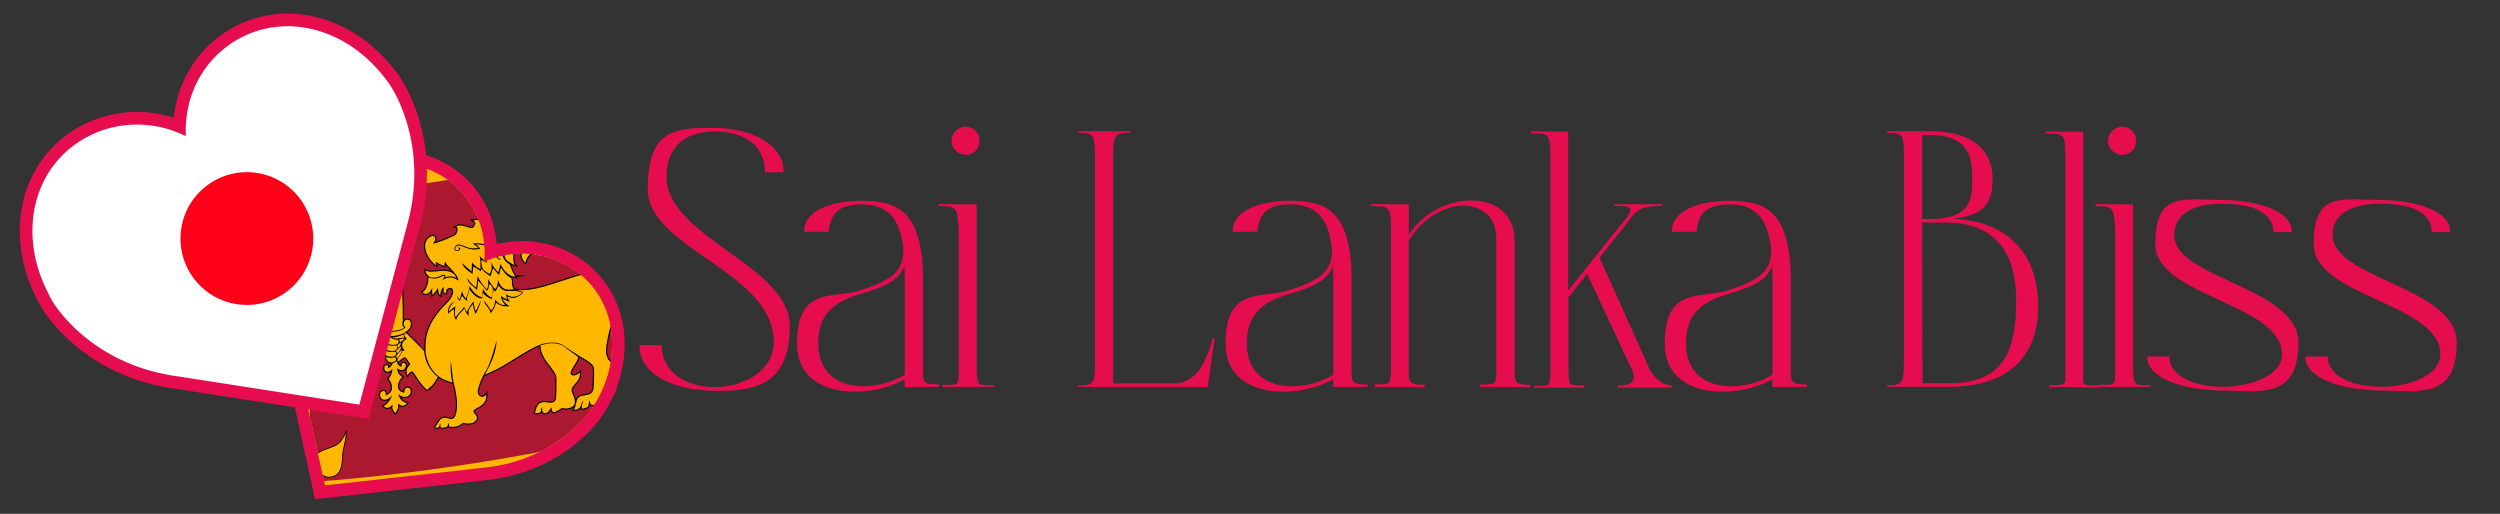 <?xml version="1.0" encoding="UTF-8"?>
<svg xmlns="http://www.w3.org/2000/svg" xmlns:xlink="http://www.w3.org/1999/xlink" version="1.1" viewBox="0 0 1484 305">
  <rect x="0" y="0" width="1484" height="305" fill="#333333" stroke="none"/>
  <defs>
    <style>
      .cls-1 {
        fill: none;
      }

      .cls-2 {
        fill: #ac182f;
      }

      .cls-3 {
        fill: #e60d4f;
      }

      .cls-4 {
        fill: #005f55;
      }

      .cls-5, .cls-6 {
        fill: #fff;
      }

      .cls-5, .cls-7 {
        stroke: #e60d4f;
        stroke-miterlimit: 10;
        stroke-width: 15px;
      }

      .cls-8 {
        isolation: isolate;
      }

      .cls-9 {
        clip-path: url(#clippath-1);
      }

      .cls-10, .cls-11, .cls-12 {
        fill: #ffb700;
      }

      .cls-11 {
        stroke-miterlimit: 20;
        stroke-width: 1.4px;
      }

      .cls-11, .cls-12 {
        stroke: #000;
      }

      .cls-13 {
        fill: #fb7600;
      }

      .cls-14 {
        fill: #ff0019;
      }

      .cls-15 {
        display: none;
        fill: #1c1c1c;
      }

      .cls-12 {
        stroke-linejoin: round;
        stroke-width: .5px;
      }

      .cls-16 {
        clip-path: url(#clippath);
      }

      .cls-7 {
        fill: #b3b2af;
      }
    </style>
    <clipPath id="clippath">
      <path class="cls-1" d="M353.6,238.8c16.6-28.5,11.5-61.3-12.2-78.2-15.8-11.2-36.3-13-54.1-5.2,1.7-19.5-6.2-37.7-21.7-48.8-23.7-16.8-56.4-10.9-77.9,14.1-1,1-6.2,6.7-11.1,18.6-7,17.1-8.4,36.1-4.3,54.9l20.6,93.9,96.4-10.7c19.1-2.3,36.5-9.9,50.4-22.1,9.6-8.4,13.2-15.2,13.9-16.5h0Z"/>
    </clipPath>
    <clipPath id="clippath-1">
      <path class="cls-1" d="M430,254.8c-60.2,18.7-116.8,27.6-175.5,35.2-67.3,8.8-134.8,13.4-200.3,7.8,4.7-55.3-1.3-130.3-1.3-190.5,30.5,3.2,119.1-1.8,187.9-11.2,62.3-8.6,120.1-21.2,185.3-40.6,1.3,62.6,1.6,132.7,4,199.3h0Z"/>
    </clipPath>
  </defs>
  <!-- Generator: Adobe Illustrator 28.6.0, SVG Export Plug-In . SVG Version: 1.2.0 Build 709)  -->
  <g>
    <g id="Layer_1">
      <g id="_x32_3">
        <rect class="cls-15" x="-307.5" y="-483.5" width="2132" height="1343"/>
        <path class="cls-7" d="M353.6,238.8c16.6-28.5,11.5-61.3-12.2-78.2-15.8-11.2-36.3-13-54.1-5.2,1.7-19.5-6.2-37.7-21.7-48.8-23.7-16.8-56.4-10.9-77.9,14.1-1,1-6.2,6.7-11.1,18.6-7,17.1-8.4,36.1-4.3,54.9l20.6,93.9,96.4-10.7c19.1-2.3,36.5-9.9,50.4-22.1,9.6-8.4,13.2-15.2,13.9-16.5h0Z"/>
        <g class="cls-16">
          <g class="cls-9">
            <g>
              <path class="cls-13" d="M51.9,104.5c40,1.1,80.5,0,121.7-2.9.4,67,.9,134.4,1.3,202.3-41.7,2.1-82.6,2.1-123,0,0-66.9,0-133.4,0-199.4Z"/>
              <path class="cls-4" d="M51.9,104.5c21.4.8,43.1.8,64.9.2.2,66.5.5,133.5.7,201-22,0-43.9-.5-65.6-1.8V104.5h0Z"/>
              <path class="cls-10" d="M51.9,104.5c121.7,3.3,247.5-14,375.9-52.4,1.4,68.7,2.8,137.9,4.2,207.5-129.9,36.1-257.1,50.6-380.1,44.2V104.4h0ZM66.8,121.4c0,55.2,0,110.7,0,166.5,33.5,1.2,67.3,1,101.6-.7-.3-56.5-.7-112.7-1-168.5-34,2.3-67.5,3.2-100.7,2.7h0Z"/>
              <path class="cls-2" d="M183,117.5c76.1-7.2,152.8-21.7,230.6-43.9,1.1,57.2,2.2,114.8,3.3,172.7-78.5,21-156,34.2-232.7,39.9-.4-56.6-.8-112.9-1.2-168.8h0Z"/>
              <g id="A">
                <path id="B" class="cls-12" d="M393.9,223.1s2.3,4.2,4.8,5.6c3.7,2,11.1-.2,14.3,2.3,3.9,3,0,9.3,0,9.8,0,1,.2,1.8.3,2.7,0,0-2.6.7-3.6,1.2-1.6.7-2.2,2.3-5.2,2.9-7.6,1.5-7.4-5.9-7.9-12-.4-2.3-1.4-5.1-1.9-7.3-.5-1.9-.6-5.1-.6-5.1h-.2Z"/>
                <path class="cls-12" d="M205.6,256s-2.1,4.9-4.4,7c-3.5,3.1-10.6,3.5-13.7,7-3.6,4.2.3,9.1.3,9.5,0,.9-.1,1.8-.2,2.7,0,0,2.5-.1,3.5,0,1.6.1,2.2,1.5,5.1,1,7.3-1.1,6.9-8.2,7.3-14.3.3-2.3,1.2-5.4,1.6-7.8.4-2,.5-5.2.5-5.2h0Z"/>
              </g>
              <g>
                <path class="cls-12" d="M391.8,108.6s2.1-5.3,4.5-7.9c3.5-3.8,10.9-5.7,14-10,3.7-5-.4-9.1-.4-9.5-.1-.9.1-1.9.2-2.8,0,0-2.5.7-3.6.8-1.6.2-2.3-1-5.2,0-7.5,2.6-7,9.7-7.4,15.9-.3,2.4-1.1,5.7-1.6,8.2-.4,2.1-.4,5.3-.4,5.3h-.1Z"/>
                <path class="cls-12" d="M204.7,143.6s-2.2-4.4-4.5-6.1c-3.5-2.5-10.6-1.6-13.6-4.6-3.6-3.5.1-9,.2-9.4,0-.9-.1-1.8-.2-2.7,0,0,2.4-.3,3.5-.5,1.5-.4,2.1-1.8,5-1.9,7.2-.2,7,6.8,7.5,12.8.4,2.2,1.2,5.1,1.7,7.4.4,1.9.5,5,.5,5h0Z"/>
              </g>
              <path id="C" class="cls-11" d="M350.1,237.8c.1,4.1,3.2,2.7,6.5.3.6-.7.7-.7,1.6-.5.5.1,1.8,0,2.8-.2,2.8-.6,3.9-1.7,3.9-3.7s-.7-1.7-2.5-2.7c-.6-.4-1.1-.9-1.3-1.5-.4-1.5-.4-4.7,0-5.7.4-.9,1.6-1.9,2.4-2.2,2.9-1.3,3.1-4.9,3.2-7.6-4.1,3.9-7.2-1.9-7-5.8.2-3,.5-5.8,2.5-13.9,2.6-10.2,3.3-13.4,3.1-17.7-.4-7.5-2.8-10.5-7-14,3.5-3.5,5.9-7.7,6.1-11.5.3-5.4-2-8.8-7-10.2-4.4-1.3-10-.5-17.8,2.2-4.6,1.8-16.8,5.5-14.6-4-3.3,1.2-2.7,5.2-1.3,7.5-4.3-1.6-4.1-5.6-3.8-7.3.4-1.6,2.3-3.6,3.5-3.7-5.7-2.3-8.1,2.7-8.5,5.9-5.2-2.5-3.3-9.6.6-12,2-1.5,4.2-1.8,5.9-1.3,1.2.4,2.5,2.9,1.6,4.2,4.7-1.5,1.6-7.6-1.8-7.6,5.4-3.2,7.9,2.7,8,6.5.1,1.2-.8,4.6-1.9,4.9,7.4,1.7,6.2-10,4.5-13,1.1.4,1.2,0,1.8.3,5.2,1.4,5.1,7.8,3,10.4.7,0,3.4-1.2,4.2-2,2-2.1,2.3-4.8.8-7.2-.3-.5-.4-.7-.7-1.2.6.6,1,.9,1.6,1.4,1.2,1.1,2.2,2.1,3.5,4.9.8,1.6,2.6,6.6,8.3,6.1-2.2-2-1.9-5.2-3.4-7.5,1.5.9.9.6,3.6,2.8,4.4,3.6,6.3,4.6,8.8,4.6s6.6-2.7,6.5-5.6c0-2.3-1.7-3.4-3.6-2.3-2.8,1.9-1.9,3.7-1.5,4.5-.9.2-3.8-.5-5.6-1.5-.9-.5-3.6-2.4-6.1-4.3-7.1-5.4-9.5-6.6-14.1-7.6-7.1-1.5-14.2-.3-20.9,3.4-5.4,3-8.5,6.7-9.8,12.2-.3,1.3-.4,2.4-.3,4.1.2,2.7.9,4.3,2.5,5.7.4.3.6.5,1,.8-.3.6-.5,1-.8,1.6-1,1.9-1.2,4.5-.7,6.2.3,1,1.4,2.8,2.1,2.8,1.3-6.3,5.5-6,8.9-5.1,4.6.9,5.6.9,10-.2,3.5-.9,4.4-1.2,8.2-3.1,5.3-2.6,7.4-3.3,11-3.5,4.5-.3,8.4,1.2,9.9,3.9.6,1,.7,1.6.7,3.5s0,2.5-.7,4.1c-.5,1.1-1.2,2.3-1.9,3-1.9,2-3.1,2.5-9.5,4-5.9,1.3-9.2,2.4-20.7,6.2-9.4,3.1-15.9,4-20.4,3.6.9.9,1.4.5,3,1.1.1,1-3.7,3.5-5.5,3.6-1.4,0-2.6-.4-3.8-.8.3,1.5.7,2,1.5,3.1-1.5-.4-3-1.2-4.3-1.8,0,1.1,2.4,3.7,4.3,4.3-4,.6-6.2-.6-8.3-2-.4,2.3-1.7,4.4-3.2,6.4,0-2.9-3.8-5.3-4-7.6,1.9,1.9,3.4,4.5,4.4,5.9,1.7-2.2,2.3-4,2.3-6.5,1.2,1.6,3.6,3.6,5.9,3.1-1.4-1.8-2.3-3.2-2.5-5.4,1.1.9,2.3,1.5,3.6,2.2-.1-1.1-.4-2.1-.3-3.4,1.8,2.8,7,2.2,9.4-.8-.2,0-1.1-.2-2.1-.5-1.3-.5-2.5-.5-4-.4-3.9.3-5.9,0-7.9-3.2-.7,1.5-1.3,2.4-2.1,3.8-.2-.3-.2-.5-.4-.9-.2-.3-.2-.5-.4-.9l-.6,3c-.2,1.2-.4,1.8-.6,3-.4-.2-.6-.3-1.1-.4-1.2-.5-3.6-2-4-3.4-.3.7-.4,1.1-.6,3.4-3.8.4-7.2-4.8-7.5-5.5-.1.7-.5,2.2-.9,3.3-.7,1.8-.7,2.2-.5,3,.1.4.2.6.3.9-.4-.3-.6-.4-1-.7-.6-.4-1.3-1.1-1.6-1.6-.3-.5-.7-.8-.8-.7-.1,0-.4.8-.6,1.5s-.5,1.1-.6,1.3c-.5-.3-1.4-1.3-1.5-2.1v-.8c.1.3.2.5.4.8.2.4.7,1.2.9,1.3.5-.3,1.1-4.3,1.6-5.1,0,1.1.7,2.7,1.5,3.7.3.3.4.5.7.8.4-1.1.6-1.6,1-2.7.5-1.5,1-3.1,1-3.7v-1c2.4,3.7,4.5,6,7.5,6.6.2-1.9.4-2.9.6-4.9,1.2,2.3,3.1,4.3,5,5,.6,0,1.1-4.3.7-5.6-.2-.8-1.6-2.4-1.9-2.3-.3,1.3-.4,2.8-1.4,4-2-2.1-4.2-4.9-5.2-6-.3,2.3-.4,3.4-.7,5.6-1.6-2-5.4-3.6-6-7.2,1.3,1.7,2.7,3.9,5.5,5.7,0-.7.9-6,.9-6.9.4,1.9,3.8,6.8,5.4,7.8.6-.8,1-2.6.8-4.1,0-.8-.1-1.2-.2-1.9,1.2,1.6,3.1,5.1,4.3,5.9,1.2-.2,1.8-4.3,1.8-5.3.1.4.2.7.4,1.1.7,2.2,2.4,4,4.4,4.5,1,.3,3.9,0,4.5,0-.9-1.5-1.1-2.5-1.1-4.3s-.4-2.4-.7-2.6c-1.7-.8-2.9-2-4.1-3.5-.7-.9-1.6-2.4-1.6-2.6-.9,1.7-.7,3.6-1.3,4.3-.3,0-3.2-3.5-3.5-3.9-.2.7-1.5,4.7-1.6,4.9,0,0-.3-.2-.6-.5-2.2-1.7-3.2-2-4.6-4.2-.3.6-.3.8-.5,1.7-.2-.3-4-2.8-4.4-2.9-.2,1.7-.3,2.6-.5,4.3-3.4-1.8-6.3-5-6-6.4.7,1.3,5.5,5,5.5,5,0-2.2.1-3.2.2-5.4.5.9,2.5,2.8,3.9,3.5s.6.4,1.1.6c0-2.7.2-5.6-.6-8,.8,1.1,3.9,3.7,4.2,3.4.3-1.7,0-2.9.2-4.6,1.4,1.2.8,1.2,2.2,2.1.2-1.4.3-2.1.6-3.5.2.3.3.5.5.8,1.9,1.6,3,3.1,5,4.1,1.6-2.8,1.5-5.4,1.5-8.3.9,3.1,0,6.2,1.7,8.3.6.7,3.4,2.8,5.1,3.2-.6-.7-1-2.6-.9-4.9.2-2.7-.4-4.2-.5-5.3-.7-.3-2.2-1.4-3.1-3,2.3,2.7,6.4,2.9,8.5,1.4-.4-.2-.6-.4-1-.6-.7-.4-1.3-1.2-2-2.7s-1.4-2.3-2.3-3c-.7-.5-1.4-.9-1.5-.9s.3-.6,1-1.4c2.3-2.7,3.6-6.8,3.4-8.4-.3.5-4.3,4.8-8.2,4.8.4-2-2.5-5-4.1-5.3.8,2.4-1.2,5.9-3.4,6.3-1.3.2-2.4-.3-3.6-1.7-1.4-1.6-3-2.4-5.1-2-.7.1-1.3.2-1.9.3.6.3,1.3,1,1.3,1.8s-1.3,2.8-2.1,2.7c-3-.2-6.4-2.7-9.3-.9,1,0,1.6,4.1-1.4,5.5-3.4,1.6-9.7,4.4-12.4,4.6,2.7-2.9,1.1-5.5-1.3-4.2-7,4-1.6,14,3.3,17.2-.1-1-.3-1.5-.4-2.2,1.5,1,3.8,2,5.1,2.5,0-.9.3-2,.5-2.5,1,1.8,2.6,3.3,3.7,4.4,1.9,2.2,4,4,4.3,6.9-3-2.5-6.3-2.6-9.7-.4,1.9-2.1,2-3.3-.9-1.9-2.2,1.1-4.5,1.3-6.2.6-.4-.2-.7-.3-1.1-.4.1,3.2-1,7.6-3.5,8.9,2.4,2.5,4.8-.1,5.9-3-.3,1.8-.2,3.1,0,4.6,1.4-1.3,2.6-2.7,3.3-4.5.1,1.7.2,4,1.4,4.7,0-1.2.3-4,2.2-4.9-.5,1.9-.6,3.9,1.1,3.7,0-1.3.2-1.9.7-2.5,2-1.5,3.7-.5,3.6,1.5,0,2.2-1.5,4.7-4.1,7.2-6,5.8-9.7,11.6-11.5,18.3-.9,3.4-1.1,9.3-.4,12.6,1.4,6.2,4.7,10.9,9.5,13.6,1.7.9,5.9,2.4,6.1,2.3-1-3.1-1.3-8.6-1-13,.4,2,1.1,11.6,1.8,13.4,1.7,6.6,2.2,11.3,1.8,15.2-.3,2.9-.8,4.5-1.7,5.3-.9.9-1.8,1-3.6.3-1.8-.6-3.5-.3-4.5.8-1,1.2-3,4.2-3,4.6.6.6,2.5,0,2.4-.9,0-.3.5-1.4.8-1.7-.6,2.7.3,3.1,2,2.8,3.1-.5,1.8-2.2,3.2-3-.2.4-.3,1-.3,1.4,0,1.1,1,1.4,3.5,1,1.8-.3,2.3-.5,3.5-1.3.6-.4.8-.6,1.4-1,.6.1.9.2,1.5.3,1.6.3,4.1,0,5-.7,2.2-1.6,2.3-3,.4-5-1.4-1.5-.9-2.3,2-3.7,3.6-2,5-4,4.9-7.8-2.3,3.3-5.9.5-5-2.7.4-2.3,2.1-7.1,5-11.7,2.3-3.6,5.6-15.7,6.1-17.6-.1,5.3-2.2,11.5-5.5,17.5-1.1,2-1.5,2.9-1.5,2.9,0,0,6.6-2.9,9.9-4.8,1.4-.8,4.9-2.9,7.7-4.7,6.4-4,11.4-6.8,14.3-8,4.1-1.7,9.4-2.1,12.7-1,.9.3,1.6.8,8,5.1,1.7,1.1,4.2,2.7,5.7,3.5,2.9,1.6,5.5,3.6,6.1,4.8.5,1,.6,2.1.4,8.1-.1,5.5-.3,6.4-1.4,7.6-.7.8-1,1-3.7,1.5-4.8.9-4.8,1.4-5.8,6-.2.8-.6,2.1-1,2.7,2,.2,4-1.3,4.3-3.1.2-1,.7-1.9,1.3-2.2-.7,1.7-1.1,2.8-.9,4.7,5.2-1.1,3.5-1.6,4.4-4.7h0l.3-.2ZM270.3,189.3c-1-1.9-.8-3.5-.8-5.7-1.6.7-1.9,1.1-3.4,2.6-.8-4.1,2-6,3.2-7.3,0,.9-3,3.2-2.8,6,1.4-1.2,3.5-3,4-3.1-.4.5-.9,5.2,0,6.5.2-.4,1.6-2.3,2.6-3.3,1.1-1,2.2-2.5,2.4-2.9.3.8,1.2,2.4,1.7,3.1,1.1-2.8,2.3-4,3.8-6.3.2,1.1.9,5.5,1.4,5.6,1.3-1.7,2.5-5.6,3.1-6-.7,3.1-2,5.2-3.1,7.9-.8-1.8-1.6-3.8-1.7-5.9-2.6,3.5-2.7,3.2-2.5,7-1.2-1.2-2-2.7-2.5-4.4-1.8,2.3-4.8,4.4-4.9,7-.2-.3-.3-.5-.5-.8h0ZM280.9,148.1c-1.4,0-3.4-.6-6.3-1.8-1.7-.7-2.8-.8-3.6-.1-1.4,1-.8,3,.8,2.2,1.5-.8.2-1.3,0-1.5.6-.1,1.5.2,1.5.7s-1.2,1.5-2.1,1.4c-2.5-.2-1.6-3.5,1-3.9.4,0,1.5.2,2.5.6,4.1,1.7,4.7,1.8,6.9,1.7,1.2,0,2.2-.2,2.2-.2-.2-.4-1.7-1.9-3.2-2.5.8-.5,3.7-.4,6.8.2,2.5.5,3,.5,4.7,0,1.1-.3,2.5-.8,3.1-1.2.5-.3.7-.4,1.1-.7-1.4-1.2-3.3-1.4-4.8-2.1.4-.2,2.2-1,3.6-1.2,2.3-.3,6.7-4.2,7.4-4.5-.4.5-1.8,2.2-2.8,2.9-1.5,1.1-2.2,1.4-4.2,2-.9.2-1.4.4-2.3.6,1.4.7,2.7,1.3,4.1,2-6.4,4.6-7.9,3-14.7,2.2.5.5.8.8,1.3,1.4.5.5.8.8,1.3,1.4-1.5.2-3,.5-4.4.4h.1ZM333.7,242.2c2.6.8,6.5,0,7.4-2.4.4-1.2,0-3.5-.7-4.9-.4-.7-.8-1.8-1-2.5-.3-1.4-.1-2.1,1.1-3.5,2.6-2.9,3.3-3.9,3.6-5.6.2-.9,0-2.2,0-2.2-1.1,1.4-3.6,2.2-4.8,1.5-2.4-1.8,3.2-6.4,3.9-10.6-2.4-2-5.4-3.9-8.1-6.1-3.2-2.5-8.3-2.7-12.7-1.3-.7.2-1.6.4-1.6.4,0,.4,0,.6.1.9,0,2.7,1.7,6.5,4.7,10.3,2.7,3.4,4.1,5.6,4.5,6.9.2.7.3,2.8.2,7.5-.1,6.3-.2,6.5-.8,7.3-.8,1.1-2.2,1.4-4.3,1-4.3-.7-6.3.2-7.6,6,.6.7,3.5.4,3.5-1s.2-1.5,1-2.3c-.7,1.7-.1,3.2.9,3.6,2.1.8,3.7-2.9,4.4-3.5,0,4.5,2.2,3.1,6.3.4h0ZM236.5,239.6c1.5,1.5,3.2,2.1,5.1-.3-2.9-.7-4.4-2.3-5.2-5.6,1.4,1.8,4.1,2.4,5.7,1.5,1.6-.9,1.7-1.9,1.7-3.3s-1.3-1.9-2.1-1.8c-.8.1-2,1.1-1.5,3-6-.7-4.2-6.6-1.5-9.3-1.5-1.1-2.6-2.2-3.1-5.2.6.2,1.5,1.3,3.2,1.1,1.4-.3,2.1-1.6,2.1-2.7s-.5-1.7-1.4-1.6c-.8,0-1.3.8-1.2,2.4-1.6-.5-2.4-1.7-2.8-3.5-1.2,1.1-2.4,1.2-2.5,1.5-.1.9-1.9,2.9-2.7,2.8.3-.5,0-1.7-.4-1.8-1.3-.3-2.1,1.1-1.6,2.7,1,2.5,4.1.4,4.7-.5-.2,2.8-1.2,4.5-2.3,5.9,2.9,3.6,3,8.3-1.7,9.8.1-1.8-.1-2.5-1.5-2.6-1.2.1-1.9,1-1.9,2.5s1.4,2.9,3.2,2.7c2.1-.5,2.7-1.3,4.1-2.9-1,2.7-2.7,5.5-5.2,6.6,2.1,2.1,3.8.9,5.4-.9-.5,2.5,0,3.3,1.6,5.2,1.5-2.5,1.8-3,1.7-5.6h0ZM256,229.5c1.5-1.8,2.7-3.7,3.9-5.7-5.2-4.1-7.8-10.1-8.1-15.4-3.2-3.4-9.7-9.7-10.3-10.3-.5-.4-.9-.4-1.2-.2s-.4.6-.3,1c.2.8,1.1,1.8,1.4,2.3-3.8,1.9-3.1,5-1.1,6.9-.6.1-1.3.1-1.5.2-.5,2.3-2.3,3.9-2.8,4.6,0,.8-.1,1.2.3,1.9,3.6-3.2,3.9-2.7,4.1-2.7.8,0,2.4,2.9,3.2,4.2-2.1,1.9-2.9,3.7-1.7,6.5,2.7-4,3.3-2,5.2.8,2.4,3.9,5.8,7.9,6.6,7.7.2,0,1.1-.9,2-2h0l.3.2ZM234.4,214.5c.5-.3.8-.7.7-1.1,0-1.2-.4-1.4-2.1-1.1-1.4.3-2.4,0-3.7-.3-.3,0,0,1.1.4,1.7,1.3,1.6,3.1,1.9,4.6.8h.1ZM238.4,207.5c-.5.7-2.6,2.5-3.4,4.1.3.5.4.7.7,1.1,1.5-1.6,2.8-2.9,2.7-5.2h0ZM234.8,210.8c.8-1.4.6-2.3-2.1-1.9-1.8.2-2.8-.4-4.3-.8,0,0-.1.5-.1,1,0,1.8,1.9,2.9,4.6,2.6,1.1-.1,1.6-.2,2-.9h0ZM238,205.7c-1,.6-1.9,1.7-2.9,2.5,0,.4.4.9.7,1.4,1.6-1.1,2.5-3,2.3-3.9h-.1ZM235.8,205c-3,.4-4.8.4-7.2-1-3.2,3.4,3.3,4.6,4.6,4.4,2.2-.2,2.8-1.7,2.6-3.4h0ZM238.1,203.3c-.9.5-1,.5-2,1.4,0,.9,0,1.2.2,1.9.9-.6,1.7-2,1.7-3.3h.1ZM236.1,204.1c.7-.5.5-2.5,0-2.5-1.7.1-3-.3-4.1-1.2-2.3-1.8-4.9.7-3,2.9,1.3,1.5,5.4,1.9,7.1.8ZM240.1,200.9c-1.2,0-2.3.3-3.3.7.4.4.6,1.1.5,1.6,1.2-.5,1.9-1.1,2.8-2.2h0ZM239.6,198.6c-2.3.8-4.3,1.7-6.4,1.7,0,.2.5.5,1.2.6,1,.2,4.5-.4,5.5-.6,0-.6-.2-1.2-.3-1.7ZM239.1,198.1c1.5-.7,3.6-2.4,4.3-3.5.7-1.5.7-3.8-.3-4.4-2.7-1.8-4.5,2-2.9,3.7l.5.5c-3.7,3.2-9.6,2.9-12.4,1.4,1.1-.8,1.6-2.2,1.2-3.4-.5-.9-1-1-2.3-.9-1.5.2-2,1.5-2,3.1,0,2.3,2.2,4.2,4.8,4.8s7.8-.7,9.1-1.3,0,0,0,0h0ZM239.9,194.6c-1.2-1.2-1.4-2.4-.8-3.9.2-20.2-3-41.8,3.1-62-16.5,11-12.8,46.2-12.5,62.8.9,2.6-.1,3.8-.8,4.2,3.4,1.1,7.2.9,11-1.1h0ZM306.1,164.2c-1.3-1.1-2.9-5.5-3.5-7.2-2.6-1.6-2.8-2.1-4.4-5.1,0,.3-1.1,2.2-1.3,2.5-1.4-.5-3.3-2.7-5.3-3.9,0,.1,0,.6-.1,1.2,0,.6-.6,1.8-.7,2.1-.6-.7-1.2-1.1-1.6-1.8,0,1.4-.3,2.2-.3,4-1.2-.6-1.6-1-3.2-1.7-.1,2.3.3,5.1,1.8,6.3,1.1.8,2.9,2,3.1,2,0,0,.4-.6.7-1.3.5-1.1.6-1.7.5-3.6v-2.4c.1.5.2.7.3,1.2.4,1.3,1.1,2.5,2.8,4.2l1,1c.2-1,.3-1.5.6-2.5.2-1,.3-1.5.6-2.5.5.9.7,1.3,1.2,2.2,1.3,2.4,5,5.9,8,5.2h-.2ZM260,161.1c-2.3-.1-5.2.7-7.4-.5,0,1.8,1.6,3.3,2.7,3.9,1.3.7,4.2.3,6.3-.8,1.8-.9,2.6-.8,2.8.2,0,.3-.2.8-.2.8,2.6-1.1,4.6-.6,6.7.2-2-5.3-9-4-10.9-3.9h0Z"/>
              <path class="cls-10" d="M350.1,237.8c.1,4.1,3.2,2.7,6.5.3.6-.7.7-.7,1.6-.5.5.1,1.8,0,2.8-.2,2.8-.6,3.9-1.7,3.9-3.7s-.7-1.7-2.5-2.7c-.6-.4-1.1-.9-1.3-1.5-.4-1.5-.4-4.7,0-5.7.4-.9,1.6-1.9,2.4-2.2,2.9-1.3,3.1-4.9,3.2-7.6-4.1,3.9-7.2-1.9-7-5.8.2-3,.5-5.8,2.5-13.9,2.6-10.2,3.3-13.4,3.1-17.7-.4-7.5-2.8-10.5-7-14,3.5-3.5,5.9-7.7,6.1-11.5.3-5.4-2-8.8-7-10.2-4.4-1.3-10-.5-17.8,2.2-4.6,1.8-16.8,5.5-14.6-4-3.3,1.2-2.7,5.2-1.3,7.5-4.3-1.6-4.1-5.6-3.8-7.3.4-1.6,2.3-3.6,3.5-3.7-5.7-2.3-8.1,2.7-8.5,5.9-5.2-2.5-3.3-9.6.6-12,2-1.5,4.2-1.8,5.9-1.3,1.2.4,2.5,2.9,1.6,4.2,4.7-1.5,1.6-7.6-1.8-7.6,5.4-3.2,7.9,2.7,8,6.5.1,1.2-.8,4.6-1.9,4.9,7.4,1.7,6.2-10,4.5-13,1.1.4,1.2,0,1.8.3,5.2,1.4,5.1,7.8,3,10.4.7,0,3.4-1.2,4.2-2,2-2.1,2.3-4.8.8-7.2-.3-.5-.4-.7-.7-1.2.6.6,1,.9,1.6,1.4,1.2,1.1,2.2,2.1,3.5,4.9.8,1.6,2.6,6.6,8.3,6.1-2.2-2-1.9-5.2-3.4-7.5,1.5.9.9.6,3.6,2.8,4.4,3.6,6.3,4.6,8.8,4.6s6.6-2.7,6.5-5.6c0-2.3-1.7-3.4-3.6-2.3-2.8,1.9-1.9,3.7-1.5,4.5-.9.2-3.8-.5-5.6-1.5-.9-.5-3.6-2.4-6.1-4.3-7.1-5.4-9.5-6.6-14.1-7.6-7.1-1.5-14.2-.3-20.9,3.4-5.4,3-8.5,6.7-9.8,12.2-.3,1.3-.4,2.4-.3,4.1.2,2.7.9,4.3,2.5,5.7.4.3.6.5,1,.8-.3.6-.5,1-.8,1.6-1,1.9-1.2,4.5-.7,6.2.3,1,1.4,2.8,2.1,2.8,1.3-6.3,5.5-6,8.9-5.1,4.6.9,5.6.9,10-.2,3.5-.9,4.4-1.2,8.2-3.1,5.3-2.6,7.4-3.3,11-3.5,4.5-.3,8.4,1.2,9.9,3.9.6,1,.7,1.6.7,3.5s0,2.5-.7,4.1c-.5,1.1-1.2,2.3-1.9,3-1.9,2-3.1,2.5-9.5,4-5.9,1.3-9.2,2.4-20.7,6.2-9.4,3.1-15.9,4-20.4,3.6.9.9,1.4.5,3,1.1.1,1-3.7,3.5-5.5,3.6-1.4,0-2.6-.4-3.8-.8.3,1.5.7,2,1.5,3.1-1.5-.4-3-1.2-4.3-1.8,0,1.1,2.4,3.7,4.3,4.3-4,.6-6.2-.6-8.3-2-.4,2.3-1.7,4.4-3.2,6.4,0-2.9-3.8-5.3-4-7.6,1.9,1.9,3.4,4.5,4.4,5.9,1.7-2.2,2.3-4,2.3-6.5,1.2,1.6,3.6,3.6,5.9,3.1-1.4-1.8-2.3-3.2-2.5-5.4,1.1.9,2.3,1.5,3.6,2.2-.1-1.1-.4-2.1-.3-3.4,1.8,2.8,7,2.2,9.4-.8-.2,0-1.1-.2-2.1-.5-1.3-.5-2.5-.5-4-.4-3.9.3-5.9,0-7.9-3.2-.7,1.5-1.3,2.4-2.1,3.8-.2-.3-.2-.5-.4-.9-.2-.3-.2-.5-.4-.9l-.6,3c-.2,1.2-.4,1.8-.6,3-.4-.2-.6-.3-1.1-.4-1.2-.5-3.6-2-4-3.4-.3.7-.4,1.1-.6,3.4-3.8.4-7.2-4.8-7.5-5.5-.1.7-.5,2.2-.9,3.3-.7,1.8-.7,2.2-.5,3,.1.4.2.6.3.9-.4-.3-.6-.4-1-.7-.6-.4-1.3-1.1-1.6-1.6-.3-.5-.7-.8-.8-.7-.1,0-.4.8-.6,1.5s-.5,1.1-.6,1.3c-.5-.3-1.4-1.3-1.5-2.1v-.8c.1.3.2.5.4.8.2.4.7,1.2.9,1.3.5-.3,1.1-4.3,1.6-5.1,0,1.1.7,2.7,1.5,3.7.3.3.4.5.7.8.4-1.1.6-1.6,1-2.7.5-1.5,1-3.1,1-3.7v-1c2.4,3.7,4.5,6,7.5,6.6.2-1.9.4-2.9.6-4.9,1.2,2.3,3.1,4.3,5,5,.6,0,1.1-4.3.7-5.6-.2-.8-1.6-2.4-1.9-2.3-.3,1.3-.4,2.8-1.4,4-2-2.1-4.2-4.9-5.2-6-.3,2.3-.4,3.4-.7,5.6-1.6-2-5.4-3.6-6-7.2,1.3,1.7,2.7,3.9,5.5,5.7,0-.7.9-6,.9-6.9.4,1.9,3.8,6.8,5.4,7.8.6-.8,1-2.6.8-4.1,0-.8-.1-1.2-.2-1.9,1.2,1.6,3.1,5.1,4.3,5.9,1.2-.2,1.8-4.3,1.8-5.3.1.4.2.7.4,1.1.7,2.2,2.4,4,4.4,4.5,1,.3,3.9,0,4.5,0-.9-1.5-1.1-2.5-1.1-4.3s-.4-2.4-.7-2.6c-1.7-.8-2.9-2-4.1-3.5-.7-.9-1.6-2.4-1.6-2.6-.9,1.7-.7,3.6-1.3,4.3-.3,0-3.2-3.5-3.5-3.9-.2.7-1.5,4.7-1.6,4.9,0,0-.3-.2-.6-.5-2.2-1.7-3.2-2-4.6-4.2-.3.6-.3.8-.5,1.7-.2-.3-4-2.8-4.4-2.9-.2,1.7-.3,2.6-.5,4.3-3.4-1.8-6.3-5-6-6.4.7,1.3,5.5,5,5.5,5,0-2.2.1-3.2.2-5.4.5.9,2.5,2.8,3.9,3.5s.6.4,1.1.6c0-2.7.2-5.6-.6-8,.8,1.1,3.9,3.7,4.2,3.4.3-1.7,0-2.9.2-4.6,1.4,1.2.8,1.2,2.2,2.1.2-1.4.3-2.1.6-3.5.2.3.3.5.5.8,1.9,1.6,3,3.1,5,4.1,1.6-2.8,1.5-5.4,1.5-8.3.9,3.1,0,6.2,1.7,8.3.6.7,3.4,2.8,5.1,3.2-.6-.7-1-2.6-.9-4.9.2-2.7-.4-4.2-.5-5.3-.7-.3-2.2-1.4-3.1-3,2.3,2.7,6.4,2.9,8.5,1.4-.4-.2-.6-.4-1-.6-.7-.4-1.3-1.2-2-2.7s-1.4-2.3-2.3-3c-.7-.5-1.4-.9-1.5-.9s.3-.6,1-1.4c2.3-2.7,3.6-6.8,3.4-8.4-.3.5-4.3,4.8-8.2,4.8.4-2-2.5-5-4.1-5.3.8,2.4-1.2,5.9-3.4,6.3-1.3.2-2.4-.3-3.6-1.7-1.4-1.6-3-2.4-5.1-2-.7.1-1.3.2-1.9.3.6.3,1.3,1,1.3,1.8s-1.3,2.8-2.1,2.7c-3-.2-6.4-2.7-9.3-.9,1,0,1.6,4.1-1.4,5.5-3.4,1.6-9.7,4.4-12.4,4.6,2.7-2.9,1.1-5.5-1.3-4.2-7,4-1.6,14,3.3,17.2-.1-1-.3-1.5-.4-2.2,1.5,1,3.8,2,5.1,2.5,0-.9.3-2,.5-2.5,1,1.8,2.6,3.3,3.7,4.4,1.9,2.2,4,4,4.3,6.9-3-2.5-6.3-2.6-9.7-.4,1.9-2.1,2-3.3-.9-1.9-2.2,1.1-4.5,1.3-6.2.6-.4-.2-.7-.3-1.1-.4.1,3.2-1,7.6-3.5,8.9,2.4,2.5,4.8-.1,5.9-3-.3,1.8-.2,3.1,0,4.6,1.4-1.3,2.6-2.7,3.3-4.5.1,1.7.2,4,1.4,4.7,0-1.2.3-4,2.2-4.9-.5,1.9-.6,3.9,1.1,3.7,0-1.3.2-1.9.7-2.5,2-1.5,3.7-.5,3.6,1.5,0,2.2-1.5,4.7-4.1,7.2-6,5.8-9.7,11.6-11.5,18.3-.9,3.4-1.1,9.3-.4,12.6,1.4,6.2,4.7,10.9,9.5,13.6,1.7.9,5.9,2.4,6.1,2.3-1-3.1-1.3-8.6-1-13,.4,2,1.1,11.6,1.8,13.4,1.7,6.6,2.2,11.3,1.8,15.2-.3,2.9-.8,4.5-1.7,5.3-.9.9-1.8,1-3.6.3-1.8-.6-3.5-.3-4.5.8-1,1.2-3,4.2-3,4.6.6.6,2.5,0,2.4-.9,0-.3.5-1.4.8-1.7-.6,2.7.3,3.1,2,2.8,3.1-.5,1.8-2.2,3.2-3-.2.4-.3,1-.3,1.4,0,1.1,1,1.4,3.5,1,1.8-.3,2.3-.5,3.5-1.3.6-.4.8-.6,1.4-1,.6.1.9.2,1.5.3,1.6.3,4.1,0,5-.7,2.2-1.6,2.3-3,.4-5-1.4-1.5-.9-2.3,2-3.7,3.6-2,5-4,4.9-7.8-2.3,3.3-5.9.5-5-2.7.4-2.3,2.1-7.1,5-11.7,2.3-3.6,5.6-15.7,6.1-17.6-.1,5.3-2.2,11.5-5.5,17.5-1.1,2-1.5,2.9-1.5,2.9,0,0,6.6-2.9,9.9-4.8,1.4-.8,4.9-2.9,7.7-4.7,6.4-4,11.4-6.8,14.3-8,4.1-1.7,9.4-2.1,12.7-1,.9.3,1.6.8,8,5.1,1.7,1.1,4.2,2.7,5.7,3.5,2.9,1.6,5.5,3.6,6.1,4.8.5,1,.6,2.1.4,8.1-.1,5.5-.3,6.4-1.4,7.6-.7.8-1,1-3.7,1.5-4.8.9-4.8,1.4-5.8,6-.2.8-.6,2.1-1,2.7,2,.2,4-1.3,4.3-3.1.2-1,.7-1.9,1.3-2.2-.7,1.7-1.1,2.8-.9,4.7,5.2-1.1,3.5-1.6,4.4-4.7h0l.3-.2ZM270.3,189.3c-1-1.9-.8-3.5-.8-5.7-1.6.7-1.9,1.1-3.4,2.6-.8-4.1,2-6,3.2-7.3,0,.9-3,3.2-2.8,6,1.4-1.2,3.5-3,4-3.1-.4.5-.9,5.2,0,6.5.2-.4,1.6-2.3,2.6-3.3,1.1-1,2.2-2.5,2.4-2.9.3.8,1.2,2.4,1.7,3.1,1.1-2.8,2.3-4,3.8-6.3.2,1.1.9,5.5,1.4,5.6,1.3-1.7,2.5-5.6,3.1-6-.7,3.1-2,5.2-3.1,7.9-.8-1.8-1.6-3.8-1.7-5.9-2.6,3.5-2.7,3.2-2.5,7-1.2-1.2-2-2.7-2.5-4.4-1.8,2.3-4.8,4.4-4.9,7-.2-.3-.3-.5-.5-.8h0ZM280.9,148.1c-1.4,0-3.4-.6-6.3-1.8-1.7-.7-2.8-.8-3.6-.1-1.4,1-.8,3,.8,2.2,1.5-.8.2-1.3,0-1.5.6-.1,1.5.2,1.5.7s-1.2,1.5-2.1,1.4c-2.5-.2-1.6-3.5,1-3.9.4,0,1.5.2,2.5.6,4.1,1.7,4.7,1.8,6.9,1.7,1.2,0,2.2-.2,2.2-.2-.2-.4-1.7-1.9-3.2-2.5.8-.5,3.7-.4,6.8.2,2.5.5,3,.5,4.7,0,1.1-.3,2.5-.8,3.1-1.2.5-.3.7-.4,1.1-.7-1.4-1.2-3.3-1.4-4.8-2.1.4-.2,2.2-1,3.6-1.2,2.3-.3,6.7-4.2,7.4-4.5-.4.5-1.8,2.2-2.8,2.9-1.5,1.1-2.2,1.4-4.2,2-.9.2-1.4.4-2.3.6,1.4.7,2.7,1.3,4.1,2-6.4,4.6-7.9,3-14.7,2.2.5.5.8.8,1.3,1.4.5.5.8.8,1.3,1.4-1.5.2-3,.5-4.4.4h.1ZM333.7,242.2c2.6.8,6.5,0,7.4-2.4.4-1.2,0-3.5-.7-4.9-.4-.7-.8-1.8-1-2.5-.3-1.4-.1-2.1,1.1-3.5,2.6-2.9,3.3-3.9,3.6-5.6.2-.9,0-2.2,0-2.2-1.1,1.4-3.6,2.2-4.8,1.5-2.4-1.8,3.2-6.4,3.9-10.6-2.4-2-5.4-3.9-8.1-6.1-3.2-2.5-8.3-2.7-12.7-1.3-.7.2-1.6.4-1.6.4,0,.4,0,.6.1.9,0,2.7,1.7,6.5,4.7,10.3,2.7,3.4,4.1,5.6,4.5,6.9.2.7.3,2.8.2,7.5-.1,6.3-.2,6.5-.8,7.3-.8,1.1-2.2,1.4-4.3,1-4.3-.7-6.3.2-7.6,6,.6.7,3.5.4,3.5-1s.2-1.5,1-2.3c-.7,1.7-.1,3.2.9,3.6,2.1.8,3.7-2.9,4.4-3.5,0,4.5,2.2,3.1,6.3.4h0ZM236.5,239.6c1.5,1.5,3.2,2.1,5.1-.3-2.9-.7-4.4-2.3-5.2-5.6,1.4,1.8,4.1,2.4,5.7,1.5,1.6-.9,1.7-1.9,1.7-3.3s-1.3-1.9-2.1-1.8c-.8.1-2,1.1-1.5,3-6-.7-4.2-6.6-1.5-9.3-1.5-1.1-2.6-2.2-3.1-5.2.6.2,1.5,1.3,3.2,1.1,1.4-.3,2.1-1.6,2.1-2.7s-.5-1.7-1.4-1.6c-.8,0-1.3.8-1.2,2.4-1.6-.5-2.4-1.7-2.8-3.5-1.2,1.1-2.4,1.2-2.5,1.5-.1.9-1.9,2.9-2.7,2.8.3-.5,0-1.7-.4-1.8-1.3-.3-2.1,1.1-1.6,2.7,1,2.5,4.1.4,4.7-.5-.2,2.8-1.2,4.5-2.3,5.9,2.9,3.6,3,8.3-1.7,9.8.1-1.8-.1-2.5-1.5-2.6-1.2.1-1.9,1-1.9,2.5s1.4,2.9,3.2,2.7c2.1-.5,2.7-1.3,4.1-2.9-1,2.7-2.7,5.5-5.2,6.6,2.1,2.1,3.8.9,5.4-.9-.5,2.5,0,3.3,1.6,5.2,1.5-2.5,1.8-3,1.7-5.6h0ZM256,229.5c1.5-1.8,2.7-3.7,3.9-5.7-5.2-4.1-7.8-10.1-8.1-15.4-3.2-3.4-9.7-9.7-10.3-10.3-.5-.4-.9-.4-1.2-.2s-.4.6-.3,1c.2.8,1.1,1.8,1.4,2.3-3.8,1.9-3.1,5-1.1,6.9-.6.1-1.3.1-1.5.2-.5,2.3-2.3,3.9-2.8,4.6,0,.8-.1,1.2.3,1.9,3.6-3.2,3.9-2.7,4.1-2.7.8,0,2.4,2.9,3.2,4.2-2.1,1.9-2.9,3.7-1.7,6.5,2.7-4,3.3-2,5.2.8,2.4,3.9,5.8,7.9,6.6,7.7.2,0,1.1-.9,2-2h0l.3.2ZM234.4,214.5c.5-.3.8-.7.7-1.1,0-1.2-.4-1.4-2.1-1.1-1.4.3-2.4,0-3.7-.3-.3,0,0,1.1.4,1.7,1.3,1.6,3.1,1.9,4.6.8h.1ZM238.4,207.5c-.5.7-2.6,2.5-3.4,4.1.3.5.4.7.7,1.1,1.5-1.6,2.8-2.9,2.7-5.2h0ZM234.8,210.8c.8-1.4.6-2.3-2.1-1.9-1.8.2-2.8-.4-4.3-.8,0,0-.1.5-.1,1,0,1.8,1.9,2.9,4.6,2.6,1.1-.1,1.6-.2,2-.9h0ZM238,205.7c-1,.6-1.9,1.7-2.9,2.5,0,.4.4.9.7,1.4,1.6-1.1,2.5-3,2.3-3.9h-.1ZM235.8,205c-3,.4-4.8.4-7.2-1-3.2,3.4,3.3,4.6,4.6,4.4,2.2-.2,2.8-1.7,2.6-3.4h0ZM238.1,203.3c-.9.5-1,.5-2,1.4,0,.9,0,1.2.2,1.9.9-.6,1.7-2,1.7-3.3h.1ZM236.1,204.1c.7-.5.5-2.5,0-2.5-1.7.1-3-.3-4.1-1.2-2.3-1.8-4.9.7-3,2.9,1.3,1.5,5.4,1.9,7.1.8ZM240.1,200.9c-1.2,0-2.3.3-3.3.7.4.4.6,1.1.5,1.6,1.2-.5,1.9-1.1,2.8-2.2h0ZM239.6,198.6c-2.3.8-4.3,1.7-6.4,1.7,0,.2.5.5,1.2.6,1,.2,4.5-.4,5.5-.6,0-.6-.2-1.2-.3-1.7ZM239.1,198.1c1.5-.7,3.6-2.4,4.3-3.5.7-1.5.7-3.8-.3-4.4-2.7-1.8-4.5,2-2.9,3.7l.5.5c-3.7,3.2-9.6,2.9-12.4,1.4,1.1-.8,1.6-2.2,1.2-3.4-.5-.9-1-1-2.3-.9-1.5.2-2,1.5-2,3.1,0,2.3,2.2,4.2,4.8,4.8s7.8-.7,9.1-1.3,0,0,0,0h0ZM239.9,194.6c-1.2-1.2-1.4-2.4-.8-3.9.2-20.2-3-41.8,3.1-62-16.5,11-12.8,46.2-12.5,62.8.9,2.6-.1,3.8-.8,4.2,3.4,1.1,7.2.9,11-1.1h0ZM306.1,164.2c-1.3-1.1-2.9-5.5-3.5-7.2-2.6-1.6-2.8-2.1-4.4-5.1,0,.3-1.1,2.2-1.3,2.5-1.4-.5-3.3-2.7-5.3-3.9,0,.1,0,.6-.1,1.2,0,.6-.6,1.8-.7,2.1-.6-.7-1.2-1.1-1.6-1.8,0,1.4-.3,2.2-.3,4-1.2-.6-1.6-1-3.2-1.7-.1,2.3.3,5.1,1.8,6.3,1.1.8,2.9,2,3.1,2,0,0,.4-.6.7-1.3.5-1.1.6-1.7.5-3.6v-2.4c.1.5.2.7.3,1.2.4,1.3,1.1,2.5,2.8,4.2l1,1c.2-1,.3-1.5.6-2.5.2-1,.3-1.5.6-2.5.5.9.7,1.3,1.2,2.2,1.3,2.4,5,5.9,8,5.2h-.2ZM260,161.1c-2.3-.1-5.2.7-7.4-.5,0,1.8,1.6,3.3,2.7,3.9,1.3.7,4.2.3,6.3-.8,1.8-.9,2.6-.8,2.8.2,0,.3-.2.8-.2.8,2.6-1.1,4.6-.6,6.7.2-2-5.3-9-4-10.9-3.9h0Z"/>
            </g>
          </g>
        </g>
        <path class="cls-5" d="M28.8,174.4c-17.8-34-10.2-72,18.3-90.4,19-12.3,42.9-13.3,63.2-3.2-1-22.8,9.2-43.6,27.8-55.6,28.5-18.4,66.2-9.8,89.9,20.5,1.1,1.3,6.9,8.1,11.9,22.2,7.2,20.3,8,42.4,2.2,64.1l-28.8,108.2-111.7-17.4c-22.1-3.6-42-13.4-57.5-28.3-10.7-10.3-14.6-18.4-15.3-20h0Z"/>
        <path class="cls-6" d="M28.8,174.4c-17.8-34-10.2-72,18.3-90.4,19-12.3,42.9-13.3,63.2-3.2-1-22.8,9.2-43.6,27.8-55.6,28.5-18.4,66.2-9.8,89.9,20.5,1.1,1.3,6.9,8.1,11.9,22.2,7.2,20.3,8,42.4,2.2,64.1l-28.8,108.2-111.7-17.4c-22.1-3.6-42-13.4-57.5-28.3-10.7-10.3-14.6-18.4-15.3-20h0Z"/>
        <circle class="cls-14" cx="146.6" cy="141.7" r="39.4" transform="translate(-6.7 276.1) rotate(-85.3)"/>
        <g class="cls-8">
          <g class="cls-8">
            <path class="cls-3" d="M465.2,102.3h-11.1c0-15.2-11.1-24.3-29.9-24.3s-28.6,10.6-28.6,26.7c0,36.4,73.2,52.7,73.2,88.9s-22.5,38.6-44.6,38.4c-24.1-.4-44.6-9.3-44.6-27.1h13.2c0,16.5,15,24.9,31.4,24.9s35.1-9.1,35.1-26.9c0-41.8-74.8-55.3-74.8-90.6s15.8-36.6,39.7-36.4c22.1.2,41,9.8,41,26.4Z"/>
            <path class="cls-3" d="M511.3,119.2c19.9,0,35.3,4.6,36.6,42.9v59.8c.2,5.6,1.5,6.3,9.5,6.3v1.5h-20.4v-4.6c-20.6,11.9-63.9,12.4-63.9-21.2s20.8-26.7,36.2-31.2c16.5-5,28-10.2,26.9-25.6-2.2-16.9-8.5-25.8-24.9-25.8s-18.2,8.5-19.5,16.3h-14.5c0-13.9,18.6-18.4,34-18.4ZM537.1,222.5v-55.5l-.2-9.3c-3.5,9.8-14.1,13.2-27.1,17.1-16.5,5-24.1,13.2-24.1,29,0,29.9,33.6,29.7,51.4,18.6Z"/>
            <path class="cls-3" d="M559.6,228.4c8,0,9.3.6,9.5-5.2v-86.9c-.9-13.7-1.1-13.9-11.7-13.9v-1.3l13.4.2h8.9v93.2c.2,15.6-.2,14.1,10.4,14.1v1.1h-30.6v-1.3ZM573.3,75.2c4.6,0,8.2,3.7,8.2,8.5s-3.7,8.2-8.2,8.2-8.5-3.7-8.5-8.2,3.7-8.5,8.5-8.5Z"/>
            <path class="cls-3" d="M670.8,78.9c-9.1,0-10,.9-10,14.1v134.6h37.9c10.8-1.5,16.7-10.4,21.2-26.9h1.1l-4.1,29h-76.9v-.9c9.1,0,10-.9,10-14.1v-121.8c0-13.2-.9-14.1-10-14.1v-.9h30.8v.9Z"/>
            <path class="cls-3" d="M765.7,119.2c19.9,0,35.3,4.6,36.6,42.9v59.8c.2,5.6,1.5,6.3,9.5,6.3v1.5h-20.4v-4.6c-20.6,11.9-63.9,12.4-63.9-21.2s20.8-26.7,36.2-31.2c16.5-5,28-10.2,26.9-25.6-2.2-16.9-8.5-25.8-24.9-25.8s-18.2,8.5-19.5,16.3h-14.5c0-13.9,18.6-18.4,34-18.4ZM791.5,222.5v-55.5l-.2-9.3c-3.5,9.8-14.1,13.2-27.1,17.1-16.5,5-24.1,13.2-24.1,29,0,29.9,33.6,29.7,51.4,18.6Z"/>
            <path class="cls-3" d="M825.7,222.8v-86.7c0-13.7-1.1-13.7-11.7-13.7v-1.3l13.4.2h8.9v18c17.8-27.3,62.8-28,62.8,3.5v79.3c.2,5.6,1.5,6.3,9.5,6.3v1.5l-13.4-.2h-16.5v-1.5c8,0,9.3.4,9.5-5.4v-80c.9-28.2-36.2-27.1-52,.2v79.1c.2,5.6,1.5,6.3,9.5,6.3v1.5l-13.4-.2h-16.3v-1.5c8,0,9.3.4,9.5-5.4Z"/>
            <path class="cls-3" d="M960.3,228.8c2.6,0,12.4.4,8.7-8.7l-26.9-57.6-11.1,14.1v39c.4,13.7-1.1,13.2,9.5,13.2v1.3h-29.7v-1.1c10.6,0,9.3,1.1,9.5-13v-123.1c-.2-14.1-1.1-13.7-11.7-13.7v-1.3l13.4.2h8.9v94.3l35.3-44c3.7-5.9.9-6.3-7.8-6.1v-1.1h28.4v1.1c-7.8,0-12.4.4-16.9,4.8l-5,6.5c-.2,0-.2.2-.2.2l-15.2,19.1,30.1,67.2c6.1,9.5,12.8,8.5,12.8,8.9v1.1h-32.3v-1.3Z"/>
            <path class="cls-3" d="M1026.4,119.2c19.9,0,35.3,4.6,36.6,42.9v59.8c.2,5.6,1.5,6.3,9.5,6.3v1.5h-20.4v-4.6c-20.6,11.9-63.9,12.4-63.9-21.2s20.8-26.7,36.2-31.2c16.5-5,28-10.2,26.9-25.6-2.2-16.9-8.5-25.8-24.9-25.8s-18.2,8.5-19.5,16.3h-14.5c0-13.9,18.6-18.4,34-18.4ZM1052.2,222.5v-55.5l-.2-9.3c-3.5,9.8-14.1,13.2-27.1,17.1-16.5,5-24.1,13.2-24.1,29,0,29.9,33.6,29.7,51.4,18.6Z"/>
            <path class="cls-3" d="M1130.2,214.7v-121.8c0-13.2-.9-14.1-10-14.1v-.9h27.7c21.7.6,34.9,10.2,34.9,28.2s-8.2,21.7-23.8,23.8c37.7,1.5,50.9,26,50.9,51.8s-13.4,47.7-52.7,47.9h-37.1v-.9c9.1,0,10-.9,10-14.1ZM1141,130h6.7c23-.7,23-13,23-24.5s-1.7-24.9-23.8-25.4h-5.9v49.8ZM1141.3,227.5h16c29,0,38.6-15.8,39.4-43.8.2-10.8,2.6-50.7-40.3-51.6h-15.4l.2,95.4Z"/>
            <path class="cls-3" d="M1216.5,229.9v-1.3c5.6,0,7.8.2,9.5-1.7V93.2c0-14.3-1.1-13.9-11.7-13.9v-1.3l13.4.2h8.9v148.9c1.7,2,3.9,1.7,9.5,1.7v1.3l-13.4-.2-6.7-.2-9.5.2Z"/>
            <path class="cls-3" d="M1246.1,228.4c8,0,9.3.6,9.5-5.2v-86.9c-.9-13.7-1.1-13.9-11.7-13.9v-1.3l13.4.2h8.9v93.2c.2,15.6-.2,14.1,10.4,14.1v1.1h-30.6v-1.3ZM1259.8,75.2c4.6,0,8.2,3.7,8.2,8.5s-3.7,8.2-8.2,8.2-8.5-3.7-8.5-8.2,3.7-8.5,8.5-8.5Z"/>
            <path class="cls-3" d="M1360.6,137.8h-11.1c0-11.1-11.3-16.9-30.1-16.9s-28.8,6.9-28.8,18.6c0,26.2,73.7,30.6,73.7,64.1s-22.5,28.4-44.9,28.2c-24.1-.2-44.9-7.4-44.9-20.2h13.2c0,11.9,15.2,18,31.6,18s35.3-6.5,35.3-19.3c0-30.3-75.2-34.2-75.2-65.4s16-26.4,39.9-26.2c22.3.2,41.2,6.9,41.2,19.1Z"/>
            <path class="cls-3" d="M1454.6,137.8h-11.1c0-11.1-11.3-16.9-30.1-16.9s-28.8,6.9-28.8,18.6c0,26.2,73.7,30.6,73.7,64.1s-22.5,28.4-44.9,28.2c-24.1-.2-44.9-7.4-44.9-20.2h13.2c0,11.9,15.2,18,31.6,18s35.3-6.5,35.3-19.3c0-30.3-75.2-34.2-75.2-65.4s16-26.4,39.9-26.2c22.3.2,41.2,6.9,41.2,19.1Z"/>
          </g>
        </g>
      </g>
    </g>
  </g>
</svg>